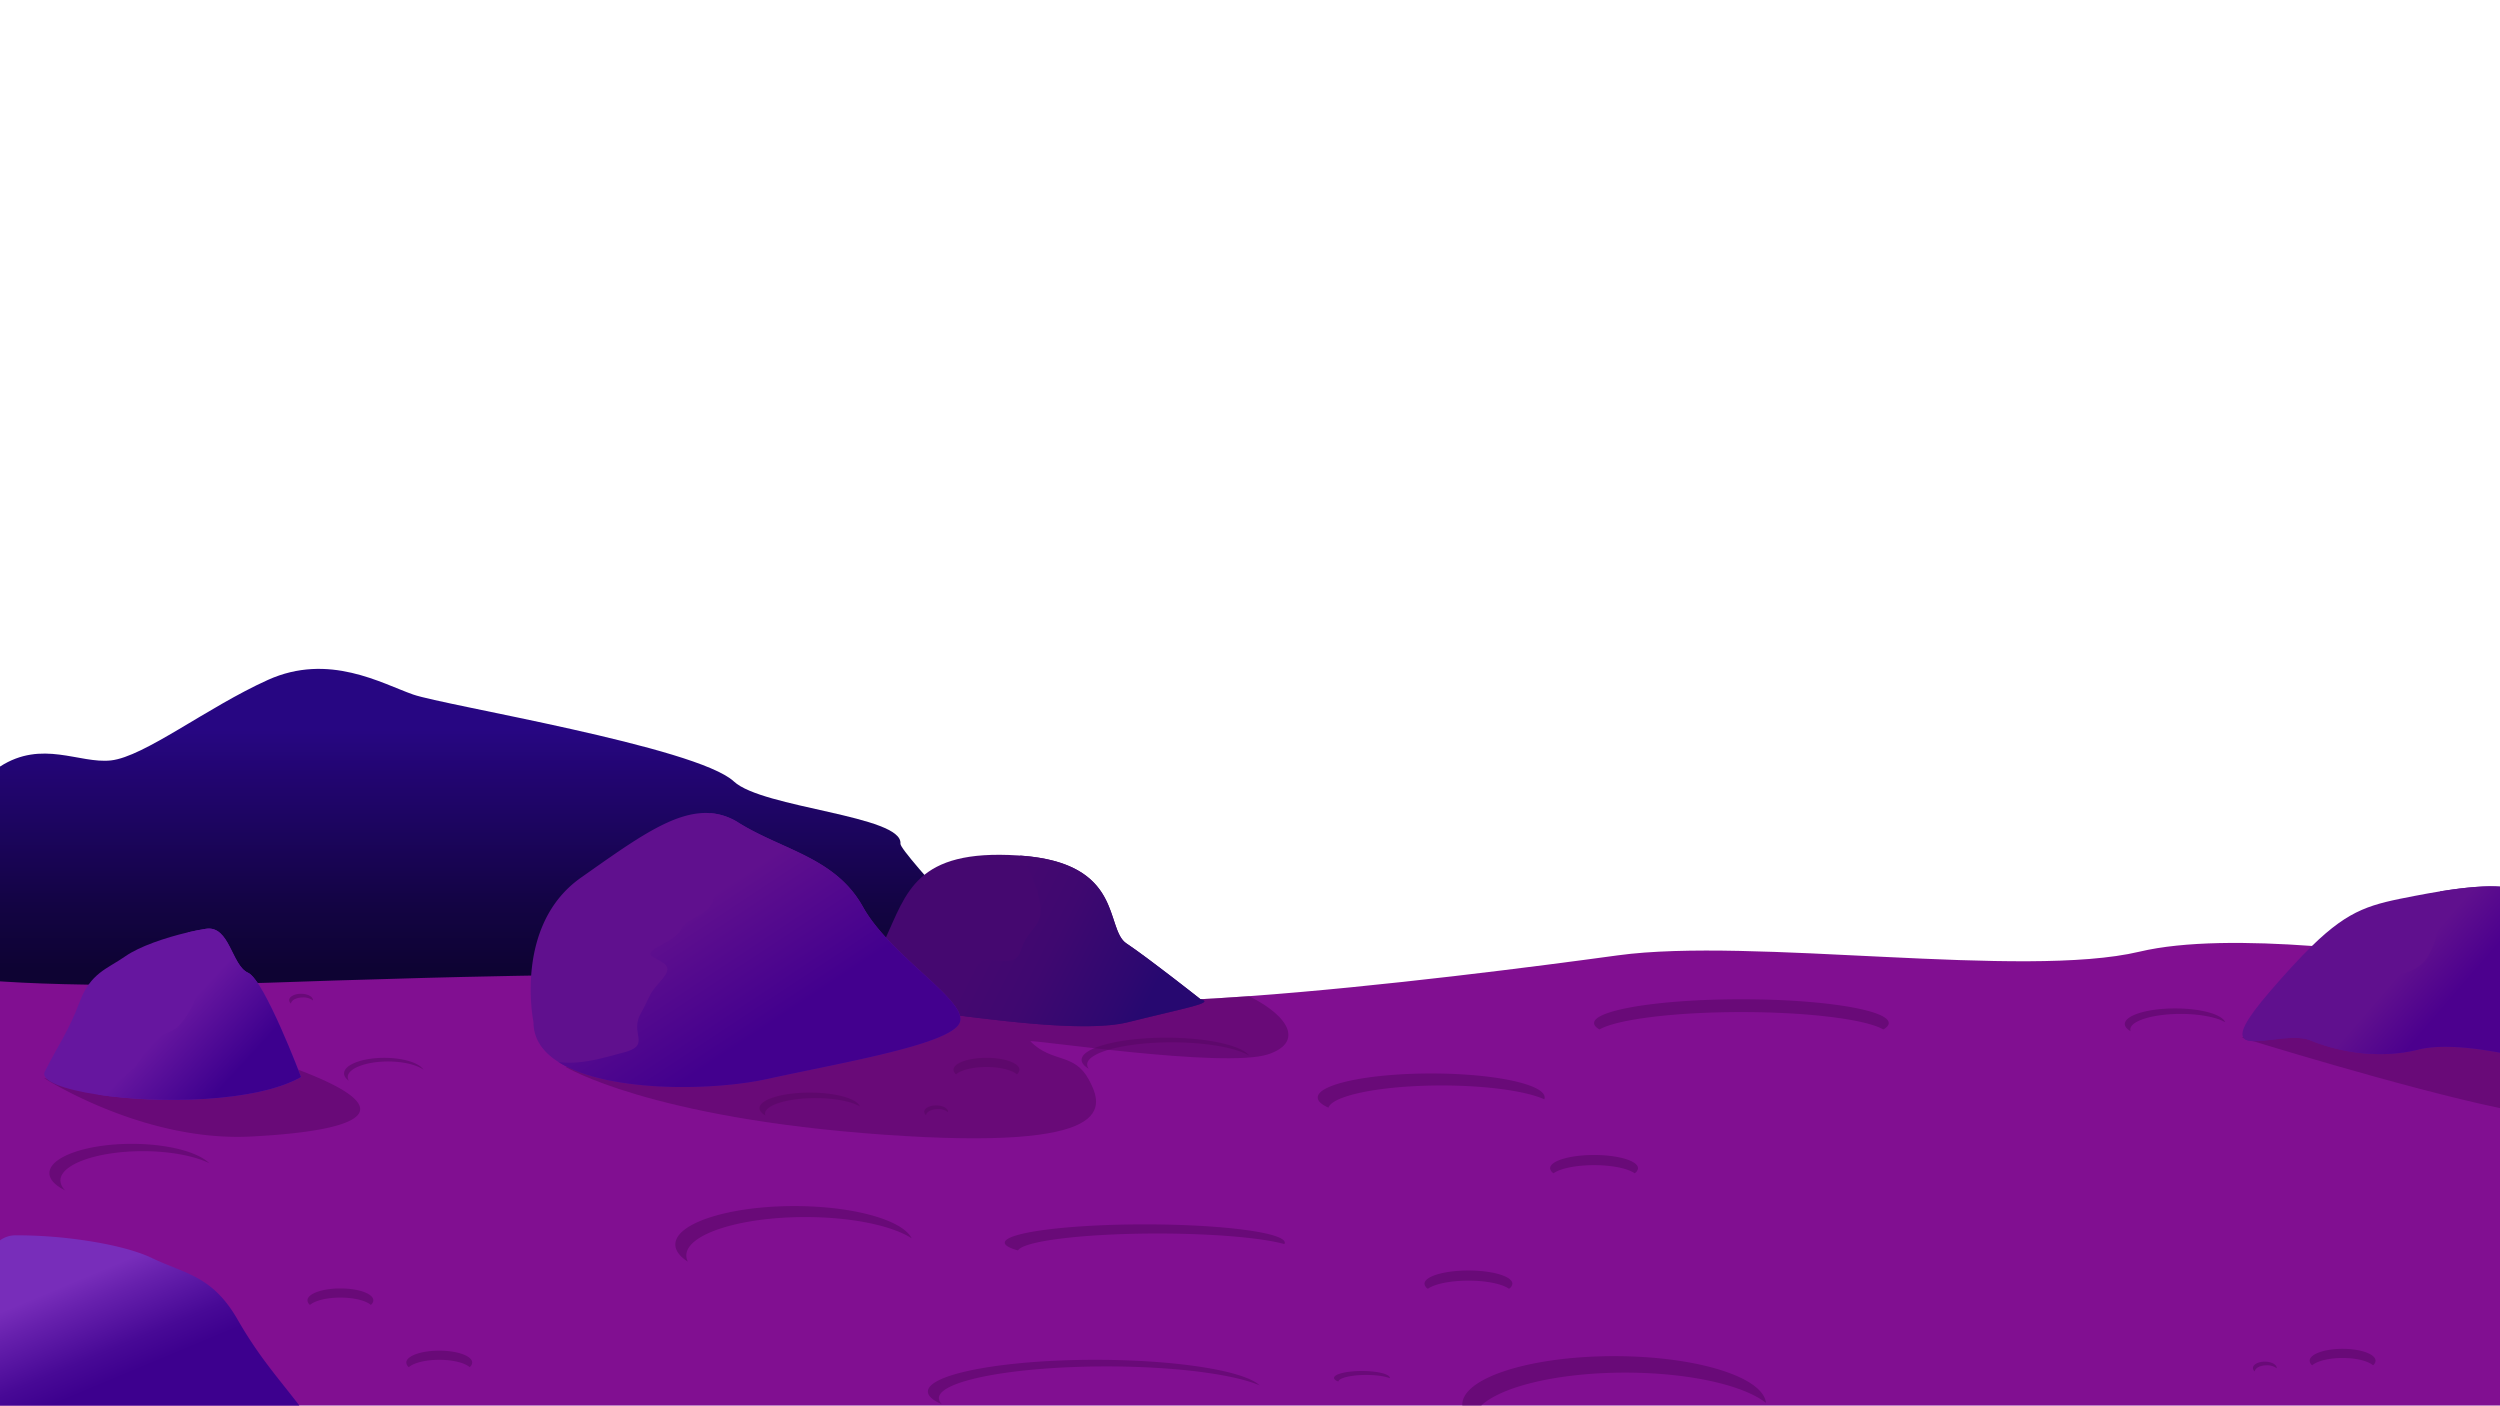 <svg xmlns="http://www.w3.org/2000/svg" viewBox="0 0 1366 768"><defs><style>.d{fill:#550763;opacity:.54;mix-blend-mode:darken}.j{fill:#60108e}</style><linearGradient id="a" x1="278.516" y1="349.592" x2="278.516" y2="529.639" gradientUnits="userSpaceOnUse"><stop offset=".273" stop-color="#270682"/><stop offset=".435" stop-color="#21056e"/><stop offset=".809" stop-color="#130443"/><stop offset="1" stop-color="#0e0333"/></linearGradient><linearGradient id="b" x1="41.655" y1="672.121" x2="77.655" y2="758.121" gradientUnits="userSpaceOnUse"><stop offset=".273" stop-color="#782dba"/><stop offset=".423" stop-color="#6720ad"/><stop offset=".724" stop-color="#480996"/><stop offset=".894" stop-color="#3d008e"/></linearGradient><linearGradient id="c" x1="75.902" y1="543.857" x2="125.902" y2="589.857" gradientUnits="userSpaceOnUse"><stop offset=".338" stop-color="#66169f"/><stop offset=".995" stop-color="#3d008e"/></linearGradient><linearGradient id="d" x1="529.92" y1="505.27" x2="626.93" y2="553.775" gradientUnits="userSpaceOnUse"><stop offset=".099" stop-color="#450870"/><stop offset=".416" stop-color="#3f0870"/><stop offset=".843" stop-color="#2e0870"/><stop offset=".975" stop-color="#270870"/></linearGradient><linearGradient id="e" x1="349.506" y1="468.325" x2="413.506" y2="564.991" gradientUnits="userSpaceOnUse"><stop offset=".335" stop-color="#60108e"/><stop offset="1" stop-color="#43008e"/></linearGradient><linearGradient id="f" x1="1296.01" y1="525.878" x2="1344.676" y2="567.878" gradientUnits="userSpaceOnUse"><stop offset=".236" stop-color="#60108e"/><stop offset=".715" stop-color="#4c008e"/></linearGradient></defs><g style="isolation:isolate"><path d="M492 461c-.461 4.72 66.684 74.8 65 76-30.1 21.46-342.806 15.08-376.288 16.5-5.309.23-11.99.21-19.659-.01-29.836-.83-74.783-4.65-113.564-8.96-17.814-1.98-34.34-4.05-47.489-5.99V418.85c23.09-14.86 43.3-1.45 60.6-3.35 18.232-2 52.551-29 85.8-44s62.2 2 79.363 8S380.623 408 401 427c15.594 14.54 92.5 18.63 91 34z" fill="url(#a)"/><path d="M1366 530v238H0V536.21c.66.04 1.32.09 2 .13 12.47.8 27.73 1.4 46.4 1.68 19.3.29 42.24.23 69.51-.34h.01c.36 0 .72-.01 1.09-.02q10.455-.21 21.77-.54l7.33-.21c.1-.01.2-.01.29-.01 2.01-.07 4.03-.13 6.08-.2 1.99-.06 3.99-.13 6.02-.2q11.475-.39 22.74-.76h.01c.69-.01 1.38-.04 2.07-.06q22.65-.72 44.46-1.29c1.32-.04 2.63-.07 3.94-.11q9.585-.24 18.99-.47 14.19-.33 27.96-.59c1.45-.03 2.89-.05 4.33-.08 77.32-1.44 144.02-1.28 194.81.79h.01q15.3.63 28.63 1.48c8.92.57 17.16 1.23 24.65 1.97 16.54 1.62 29.49 3.66 38.4 6.12 14 3.87 40.93 4.42 73.76 3.01 11.76-.5 24.27-1.26 37.22-2.2C754.73 539.05 840.54 527.95 884 522c73-10 222 13 285-2 24.64-5.87 60.15-5.61 94.25-3.13C1316.33 520.73 1366 530 1366 530z" fill="#810f91"/><path class="d" d="M114.31 635.54C106.12 631.58 92.91 629 78 629c-24.85 0-45 7.16-45 16a7.725 7.725 0 0 0 2.69 5.46C30.23 647.81 27 644.54 27 641c0-8.84 20.15-16 45-16 19.46 0 36.03 4.39 42.31 10.54zM204 710.5a3.348 3.348 0 0 1-1.39 2.5c-2.71-2.35-9.13-4-16.61-4s-13.9 1.65-16.61 4a3.348 3.348 0 0 1-1.39-2.5c0-3.59 8.06-6.5 18-6.5s18 2.91 18 6.5zM1298 743.5a3.348 3.348 0 0 1-1.39 2.5c-2.71-2.35-9.13-4-16.61-4s-13.9 1.65-16.61 4a3.348 3.348 0 0 1-1.39-2.5c0-3.59 8.06-6.5 18-6.5s18 2.91 18 6.5zM258 744.5a3.348 3.348 0 0 1-1.39 2.5c-2.71-2.35-9.13-4-16.61-4s-13.9 1.65-16.61 4a3.348 3.348 0 0 1-1.39-2.5c0-3.59 8.06-6.5 18-6.5s18 2.91 18 6.5zM826.349 701.409a3.6 3.6 0 0 1-1.853 2.773c-3.613-2.607-12.174-4.437-22.147-4.437s-18.533 1.83-22.146 4.437a3.6 3.6 0 0 1-1.854-2.773c0-3.983 10.747-7.211 24-7.211s24 3.228 24 7.211zM895 638.3a3.6 3.6 0 0 1-1.853 2.774c-3.614-2.608-12.174-4.438-22.147-4.438s-18.533 1.83-22.147 4.438A3.6 3.6 0 0 1 847 638.3c0-3.983 10.747-7.211 24-7.211s24 3.23 24 7.211zM557 584.5a3.348 3.348 0 0 1-1.39 2.5c-2.71-2.35-9.13-4-16.61-4s-13.9 1.65-16.61 4a3.348 3.348 0 0 1-1.39-2.5c0-3.59 8.06-6.5 18-6.5s18 2.91 18 6.5zM498.15 676.61C487.48 669.72 465.45 665 440 665c-35.9 0-65 9.4-65 21a7.433 7.433 0 0 0 .85 3.39c-4.38-2.82-6.85-6.01-6.85-9.39 0-11.6 29.1-21 65-21 32.33 0 59.14 7.62 64.15 17.61zM1215.82 558.53c-4.61-2.69-13.77-4.53-24.32-4.53-15.19 0-27.5 3.81-27.5 8.5a2.73 2.73 0 0 0 .18.97c-2.03-1.19-3.18-2.54-3.18-3.97 0-4.69 12.31-8.5 27.5-8.5 14.13 0 25.76 3.3 27.32 7.53zM469.82 604.53c-4.61-2.69-13.77-4.53-24.32-4.53-15.19 0-27.5 3.81-27.5 8.5a2.73 2.73 0 0 0 .18.97c-2.03-1.19-3.18-2.54-3.18-3.97 0-4.69 12.31-8.5 27.5-8.5 14.13 0 25.76 3.3 27.32 7.53zM231.35 584.45c-3.73-2.65-11-4.45-19.35-4.45-12.15 0-22 3.81-22 8.5a3.7 3.7 0 0 0 .65 2.05c-1.69-1.21-2.65-2.59-2.65-4.05 0-4.69 9.85-8.5 22-8.5 10.32 0 18.97 2.75 21.35 6.45zM171 546.5a.66.66 0 0 1-.01.14 8.691 8.691 0 0 0-5.49-1.64c-3.5 0-6.36 1.49-6.49 3.36a2.466 2.466 0 0 1-1.01-1.86c0-1.93 2.91-3.5 6.5-3.5s6.5 1.57 6.5 3.5zM1244 747.5a.66.66 0 0 1-.01.14 8.691 8.691 0 0 0-5.49-1.64c-3.5 0-6.36 1.49-6.49 3.36a2.466 2.466 0 0 1-1.01-1.86c0-1.93 2.91-3.5 6.5-3.5s6.5 1.57 6.5 3.5zM518 607.5a.66.66 0 0 1-.01.14 8.691 8.691 0 0 0-5.49-1.64c-3.5 0-6.36 1.49-6.49 3.36a2.466 2.466 0 0 1-1.01-1.86c0-1.93 2.91-3.5 6.5-3.5s6.5 1.57 6.5 3.5zM759.394 752.884a.346.346 0 0 1-.023.151c-2.7-1.068-7.457-1.768-12.874-1.768-8.208 0-14.915 1.606-15.219 3.622-1.5-.572-2.369-1.272-2.369-2 0-2.081 6.824-3.773 15.243-3.773s15.242 1.684 15.242 3.768zM1032 559c0 1.21-1.03 2.39-2.95 3.5-9.46-5.48-40.6-9.5-77.55-9.5s-68.09 4.02-77.55 9.5c-1.92-1.11-2.95-2.29-2.95-3.5 0-7.18 36.04-13 80.5-13s80.5 5.82 80.5 13zM688.26 756.969c-14.18-6.1-46.35-10.356-83.76-10.356-50.53 0-91.5 7.769-91.5 17.345a4.766 4.766 0 0 0 1.74 3.374c-4.98-2.139-7.74-4.5-7.74-6.988 0-9.575 40.97-17.344 91.5-17.344 44.43 0 81.47 6.005 89.76 13.969zM682.518 576.76c-7.159-4.262-23.4-7.235-42.29-7.235-25.513 0-46.2 5.427-46.2 12.117a3.894 3.894 0 0 0 .879 2.358c-2.514-1.5-3.908-3.146-3.908-4.882 0-6.69 20.686-12.118 46.2-12.118 22.432 0 41.134 4.2 45.319 9.76zM702 679a1.447 1.447 0 0 1-.22.76c-12.21-3.4-38.64-5.76-69.28-5.76-40.29 0-73.31 4.07-76.28 9.24-4.63-1.28-7.22-2.72-7.22-4.24 0-5.52 34.25-10 76.5-10s76.5 4.48 76.5 10zM844 599.653a2.837 2.837 0 0 1-.178 1c-9.9-4.457-31.316-7.551-56.149-7.551-32.653 0-59.414 5.335-61.822 12.113-3.752-1.678-5.851-3.566-5.851-5.558 0-7.237 27.758-13.11 62-13.11s62 5.869 62 13.106zM809.36 768c11.09-10.47 42.11-18 78.64-18 34.81 0 64.61 6.84 76.94 16.54C963.36 752.34 926.83 741 882 741c-45.84 0-83 11.86-83 26.5a4.18 4.18 0 0 0 .02.5zM24 589s54 35 113 32 103-15-12-49-33 35-101 17z"/><path class="d" d="M693 576.05c-24 7.99-131.58-8.62-130-7.04 12 12.01 24 6.01 32 21.01s15.99 39.01-112.01 29.97S309 582.95 309 582.95s182.73-37.81 224.1-45.57c16.54 1.62 29.49 3.66 38.4 6.12 14 3.87 40.93 4.42 73.76 3.01 11.76-.5 24.27-1.26 37.22-2.2 23.12 11.57 29.09 25.55 10.52 31.74zM1366 539.84v65.64c-52.83-11.05-141-38.48-141-38.48s87-37 92-40c1.77-1.06 22.67 4.38 49 12.84z"/><path d="M163.58 768H0v-90.28a14.566 14.566 0 0 1 8.74-2.75 254.223 254.223 0 0 1 36.63 2.66c14.37 2.07 28.47 5.34 37.81 9.83 17.85 8.59 32.8 9.44 46.61 33.5 11.7 20.39 21.9 31.57 33.79 47.04z" fill="url(#b)"/><path d="M164.5 588.5c-24.85 14.02-77.72 14.64-111 9.62-18.94-2.86-31.54-7.54-29-12.62 7-14 13-22 19-38s15-18 25-25c7.7-5.39 21.92-10.19 33.99-13.02 3.61-.85 7.02-1.52 10.01-1.98 13-2 14 20 23 24s29 57 29 57z" fill="#66169f"/><path d="M164.5 588.5c-24.85 14.02-77.72 14.64-111 9.62 8.15-5.35 20.44-13 24.5-21.12 6-12 14-12 18-15s15-17 13-34-6.5-18.5-6.5-18.5-.01-.01-.01-.02c3.61-.85 7.02-1.52 10.01-1.98 13-2 14 20 23 24s29 57 29 57z" fill="url(#c)"/><path d="M616.5 558.5c-24.36 6.09-76.54-1.73-110.29-5.81-2.95-.35-5.76-.68-8.39-.97-6.82-.75-12.5-1.22-16.49-1.22-23.16 0-9.83-11 2.17-37 11.91-25.8 16.92-49.64 72.71-46.09.39.03.77.05 1.16.08.04 0 .09.01.13.01 57 4 46 40 58 48S656 546 656 546c8 2-7.5 4.5-39.5 12.5z" fill="#450870"/><path d="M616.5 558.5c-24.36 6.09-76.54-1.73-110.29-5.81A19.822 19.822 0 0 1 513 547c13-7 17-10 21-19s20 4 24-9 13-12 10-27a64.4 64.4 0 0 0-10.63-24.51c.04 0 .09.01.13.01 57 4 46 40 58 48S656 546 656 546c8 2-7.5 4.5-39.5 12.5z" fill="url(#d)"/><path class="j" d="M524.5 558.5c-4 12-64 22-105 31-30.96 6.8-88.13 7.32-114.29-9.19-8.49-5.35-13.71-12.5-13.71-21.81 0 0-11-53 26-79 29.16-20.49 50.87-36.63 70.5-35.21a33.385 33.385 0 0 1 15.5 5.21c24 15 53 19 68 46s57 51 53 63z"/><path d="M524.5 558.5c-4 12-64 22-105 31-30.96 6.8-88.13 7.32-114.29-9.19 12.6 1.44 23.12-1.93 35.79-5.31 15-4 3-10 9-21s4-10 11-18 3-9-4-13 12-8 15-15 19-8 18-20 14-14 8-27-10-16.5-10-16.5v-.21a33.385 33.385 0 0 1 15.5 5.21c24 15 53 19 68 46s57 51 53 63z" fill="url(#e)"/><path class="j" d="M1366 484.46v90.76c-11.92-2.27-31.42-4.99-44.5-1.72-20 5-42 2-59-5-10.57-4.35-31.2 3.28-36.14-.91-3.02-2.54-.23-9.45 14.14-26.09 8.92-10.32 16.29-18.33 22.75-24.63 21.1-20.53 32.52-22.78 56.25-27.37 5.02-.97 9.6-1.79 13.78-2.46 15.44-2.49 25.49-3.07 32.72-2.58z"/><path d="M1366 484.46v90.76c-11.92-2.27-31.42-4.99-44.5-1.72-20 5-42 2-59-5-10.57-4.35-31.2 3.28-36.14-.91A24.758 24.758 0 0 1 1243 563c12 1 46-8 49-21s26-4 35-20c6.97-12.39 6.74-28.37 6.28-34.96 15.44-2.49 25.49-3.07 32.72-2.58z" fill="url(#f)"/></g></svg>